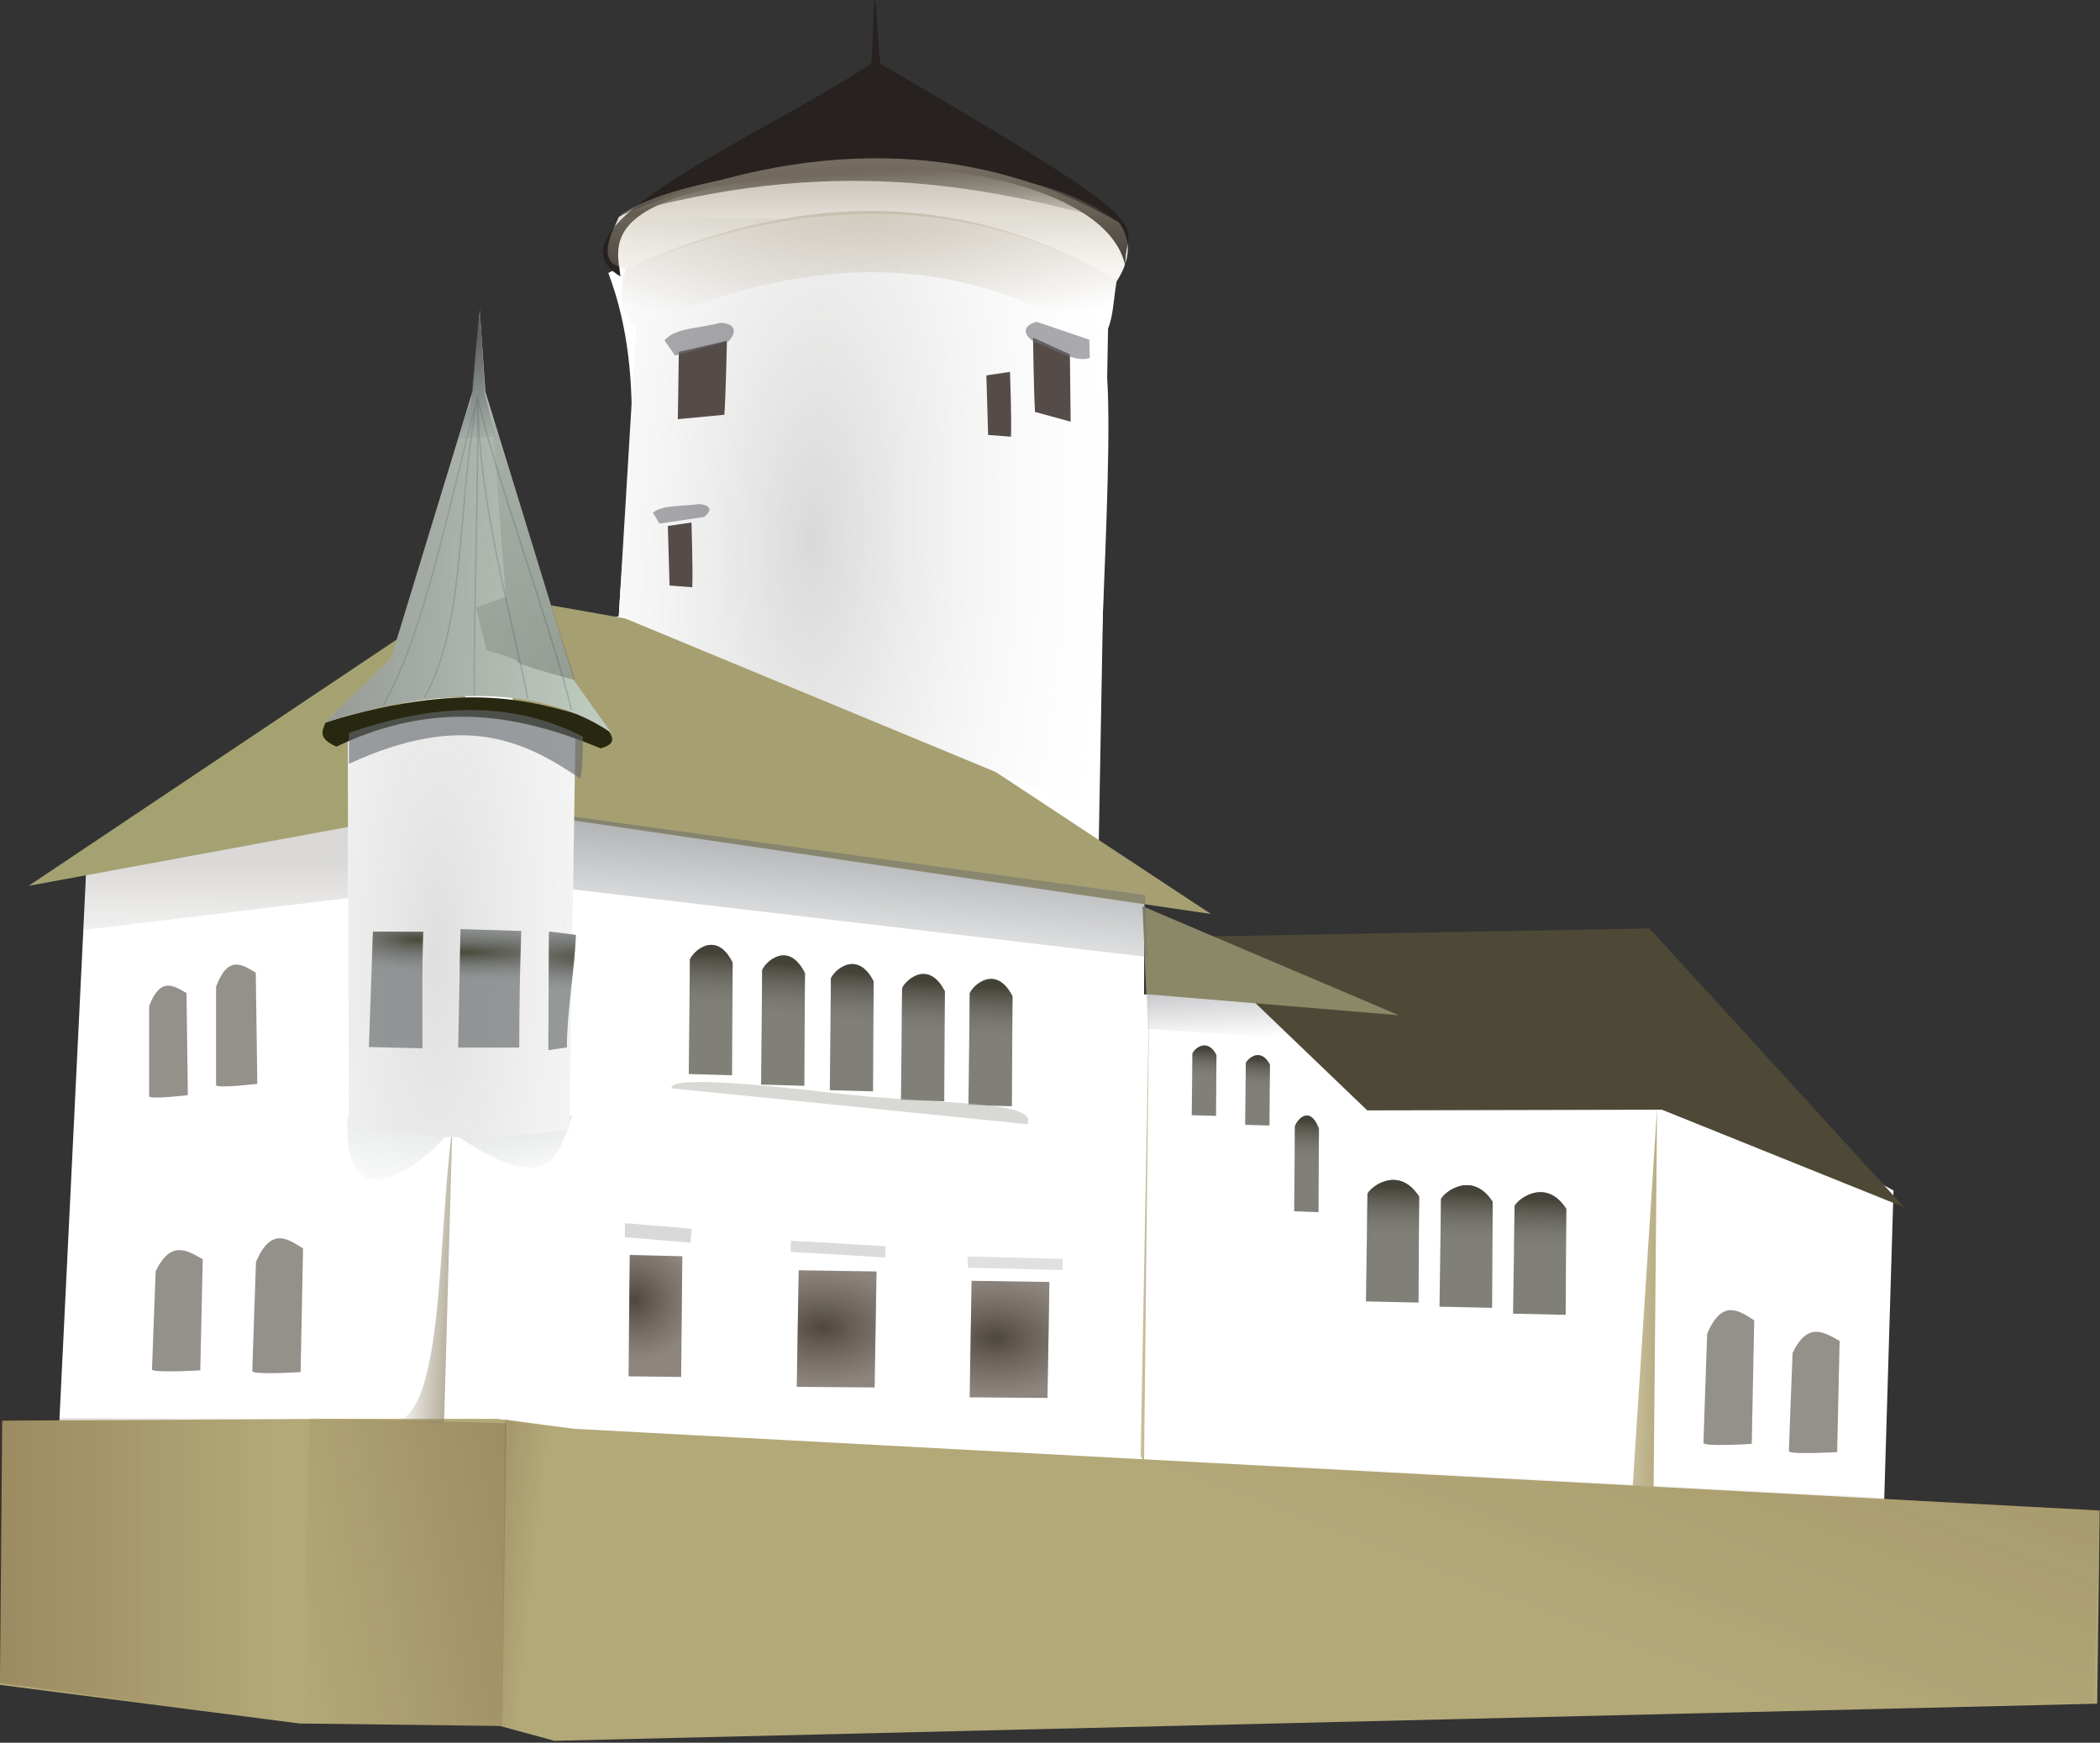 <?xml version="1.0" encoding="UTF-8" standalone="no"?>
<!-- Created with Inkscape (http://www.inkscape.org/) -->

<svg
   xmlns:dc="http://purl.org/dc/elements/1.1/"
   xmlns:cc="http://creativecommons.org/ns#"
   xmlns:rdf="http://www.w3.org/1999/02/22-rdf-syntax-ns#"
   xmlns:svg="http://www.w3.org/2000/svg"
   xmlns="http://www.w3.org/2000/svg"
   xmlns:xlink="http://www.w3.org/1999/xlink"
   xmlns:sodipodi="http://sodipodi.sourceforge.net/DTD/sodipodi-0.dtd"
   xmlns:inkscape="http://www.inkscape.org/namespaces/inkscape"
   width="549.878"
   height="456.324"
   id="svg36629"
   version="1.1"
   inkscape:version="0.47pre4 "
   sodipodi:docname="castle.svg">
  <rect width="100%" height="100%" fill="#333333" stroke="none"/>
  <defs
     id="defs36631">
    <inkscape:perspective
       sodipodi:type="inkscape:persp3d"
       inkscape:vp_x="0 : 526.18109 : 1"
       inkscape:vp_y="0 : 1000 : 0"
       inkscape:vp_z="744.09448 : 526.18109 : 1"
       inkscape:persp3d-origin="372.04724 : 350.78739 : 1"
       id="perspective36637" />
    <inkscape:perspective
       id="perspective36341"
       inkscape:persp3d-origin="0.5 : 0.33333333 : 1"
       inkscape:vp_z="1 : 0.5 : 1"
       inkscape:vp_y="0 : 1000 : 0"
       inkscape:vp_x="0 : 0.5 : 1"
       sodipodi:type="inkscape:persp3d" />
    <linearGradient
       inkscape:collect="always"
       xlink:href="#linearGradient9679"
       id="linearGradient12695"
       gradientUnits="userSpaceOnUse"
       gradientTransform="matrix(3.668,0,0,3.668,53834.536,64.208)"
       x1="-14567.875"
       y1="138.885"
       x2="-14575.25"
       y2="138.737" />
    <linearGradient
       inkscape:collect="always"
       id="linearGradient9679">
      <stop
         style="stop-color:#b2a677;stop-opacity:1;"
         offset="0"
         id="stop9681" />
      <stop
         style="stop-color:#b2a677;stop-opacity:0;"
         offset="1"
         id="stop9683" />
    </linearGradient>
    <linearGradient
       inkscape:collect="always"
       xlink:href="#linearGradient9679"
       id="linearGradient12693"
       gradientUnits="userSpaceOnUse"
       gradientTransform="matrix(3.668,0,0,3.668,53963.376,72.002)"
       x1="-14567.875"
       y1="138.885"
       x2="-14575.25"
       y2="138.737" />
    <linearGradient
       inkscape:collect="always"
       xlink:href="#linearGradient9400"
       id="linearGradient12691"
       gradientUnits="userSpaceOnUse"
       gradientTransform="matrix(4.438,0,0,3.45,66339.92,159.782)"
       x1="-14835.232"
       y1="106.43"
       x2="-14835.432"
       y2="110.482" />
    <linearGradient
       inkscape:collect="always"
       id="linearGradient9400">
      <stop
         style="stop-color:#444138;stop-opacity:1"
         offset="0"
         id="stop9402" />
      <stop
         style="stop-color:#808078;stop-opacity:0;"
         offset="1"
         id="stop9404" />
    </linearGradient>
    <linearGradient
       inkscape:collect="always"
       xlink:href="#linearGradient9400"
       id="linearGradient12689"
       gradientUnits="userSpaceOnUse"
       gradientTransform="matrix(4.438,0,0,3.45,66320.662,157.948)"
       x1="-14835.232"
       y1="106.43"
       x2="-14835.432"
       y2="110.482" />
    <linearGradient
       inkscape:collect="always"
       xlink:href="#linearGradient9565"
       id="linearGradient12687"
       gradientUnits="userSpaceOnUse"
       gradientTransform="matrix(3.668,0,0,3.668,53963.376,72.002)"
       x1="-14670.75"
       y1="99.925"
       x2="-14670.763"
       y2="107.737" />
    <linearGradient
       inkscape:collect="always"
       id="linearGradient9565">
      <stop
         style="stop-color:#94908a;stop-opacity:1;"
         offset="0"
         id="stop9567" />
      <stop
         style="stop-color:#94908a;stop-opacity:0;"
         offset="1"
         id="stop9569" />
    </linearGradient>
    <linearGradient
       inkscape:collect="always"
       xlink:href="#linearGradient9400"
       id="linearGradient12685"
       gradientUnits="userSpaceOnUse"
       gradientTransform="matrix(3.668,0,0,3.581,54770.233,90.133)"
       x1="-14835.232"
       y1="106.43"
       x2="-14835.432"
       y2="110.482" />
    <linearGradient
       inkscape:collect="always"
       xlink:href="#linearGradient9400"
       id="linearGradient12683"
       gradientUnits="userSpaceOnUse"
       gradientTransform="matrix(3.668,0,0,3.581,54752.561,88.836)"
       x1="-14835.232"
       y1="106.43"
       x2="-14835.432"
       y2="110.482" />
    <linearGradient
       inkscape:collect="always"
       xlink:href="#linearGradient9400"
       id="linearGradient12681"
       gradientUnits="userSpaceOnUse"
       gradientTransform="matrix(3.668,0,0,3.581,54733.917,86.242)"
       x1="-14835.232"
       y1="106.43"
       x2="-14835.432"
       y2="110.482" />
    <linearGradient
       inkscape:collect="always"
       xlink:href="#linearGradient9400"
       id="linearGradient12679"
       gradientUnits="userSpaceOnUse"
       gradientTransform="matrix(3.668,0,0,3.668,54715.923,74.758)"
       x1="-14835.232"
       y1="106.43"
       x2="-14835.432"
       y2="110.482" />
    <linearGradient
       inkscape:collect="always"
       xlink:href="#linearGradient9400"
       id="linearGradient12677"
       gradientUnits="userSpaceOnUse"
       gradientTransform="matrix(3.668,0,0,3.668,54696.992,72.002)"
       x1="-14835.232"
       y1="106.43"
       x2="-14835.432"
       y2="110.482" />
    <radialGradient
       inkscape:collect="always"
       xlink:href="#linearGradient9385"
       id="radialGradient12675"
       gradientUnits="userSpaceOnUse"
       gradientTransform="matrix(-47.969,-0.953,0.182,-9.18,-702312.93,-12497.195)"
       cx="-14645.688"
       cy="108.545"
       fx="-14645.688"
       fy="108.545"
       r="0.984" />
    <linearGradient
       inkscape:collect="always"
       id="linearGradient9385">
      <stop
         style="stop-color:#282811;stop-opacity:1"
         offset="0"
         id="stop9387" />
      <stop
         style="stop-color:#6b6f71;stop-opacity:0;"
         offset="1"
         id="stop9389" />
    </linearGradient>
    <radialGradient
       inkscape:collect="always"
       xlink:href="#linearGradient9373"
       id="radialGradient12673"
       gradientUnits="userSpaceOnUse"
       gradientTransform="matrix(-25.26,-0.208,0.027,-3.226,-369866.23,-2237.317)"
       cx="-14650.812"
       cy="107.894"
       fx="-14650.812"
       fy="107.894"
       r="2.25" />
    <linearGradient
       inkscape:collect="always"
       id="linearGradient9373">
      <stop
         style="stop-color:#282811;stop-opacity:1"
         offset="0"
         id="stop9375" />
      <stop
         style="stop-color:#6b6f71;stop-opacity:0;"
         offset="1"
         id="stop9377" />
    </linearGradient>
    <radialGradient
       inkscape:collect="always"
       xlink:href="#linearGradient9358"
       id="radialGradient12671"
       gradientUnits="userSpaceOnUse"
       gradientTransform="matrix(-15.487,-0.322,0.09,-4.322,-226809.29,-3792.739)"
       cx="-14657.5"
       cy="108.263"
       fx="-14657.5"
       fy="108.263"
       r="1.94" />
    <linearGradient
       inkscape:collect="always"
       id="linearGradient9358">
      <stop
         style="stop-color:#282811;stop-opacity:1"
         offset="0"
         id="stop9360" />
      <stop
         style="stop-color:#6b6f71;stop-opacity:0;"
         offset="1"
         id="stop9362" />
    </linearGradient>
    <linearGradient
       inkscape:collect="always"
       xlink:href="#linearGradient9167"
       id="linearGradient12669"
       gradientUnits="userSpaceOnUse"
       gradientTransform="matrix(3.668,0,0,4.155,54623.636,42.114)"
       x1="-14832.013"
       y1="62.28"
       x2="-14832.013"
       y2="69.275" />
    <linearGradient
       inkscape:collect="always"
       id="linearGradient9167">
      <stop
         style="stop-color:#5e6166;stop-opacity:1;"
         offset="0"
         id="stop9169" />
      <stop
         style="stop-color:#5e6166;stop-opacity:0;"
         offset="1"
         id="stop9171" />
    </linearGradient>
    <linearGradient
       inkscape:collect="always"
       xlink:href="#linearGradient9225"
       id="linearGradient12667"
       gradientUnits="userSpaceOnUse"
       gradientTransform="matrix(3.668,0,0,3.668,54623.636,72.002)"
       x1="-14823.126"
       y1="81.612"
       x2="-14837.375"
       y2="76.05" />
    <linearGradient
       inkscape:collect="always"
       id="linearGradient9225">
      <stop
         style="stop-color:#2a2f29;stop-opacity:1;"
         offset="0"
         id="stop9227" />
      <stop
         style="stop-color:#2a2f29;stop-opacity:0;"
         offset="1"
         id="stop9229" />
    </linearGradient>
    <linearGradient
       inkscape:collect="always"
       xlink:href="#linearGradient9216"
       id="linearGradient12665"
       gradientUnits="userSpaceOnUse"
       gradientTransform="matrix(3.668,0,0,3.668,54623.636,72.002)"
       x1="-14844.375"
       y1="77.8"
       x2="-14822.525"
       y2="78.612" />
    <linearGradient
       inkscape:collect="always"
       id="linearGradient9216">
      <stop
         style="stop-color:#808080;stop-opacity:1;"
         offset="0"
         id="stop9219" />
      <stop
         style="stop-color:#808080;stop-opacity:0;"
         offset="1"
         id="stop9221" />
    </linearGradient>
    <radialGradient
       inkscape:collect="always"
       xlink:href="#linearGradient9322"
       id="radialGradient12663"
       gradientUnits="userSpaceOnUse"
       gradientTransform="matrix(0.239,-24.696,7.079,0.068,2963.789,-361431.67)"
       cx="-14653.75"
       cy="105.418"
       fx="-14653.75"
       fy="105.418"
       r="8.132" />
    <linearGradient
       inkscape:collect="always"
       id="linearGradient9322">
      <stop
         style="stop-color:#cccccc;stop-opacity:1"
         offset="0"
         id="stop9324" />
      <stop
         style="stop-color:#efeae6;stop-opacity:0;"
         offset="1"
         id="stop9326" />
    </linearGradient>
    <linearGradient
       inkscape:collect="always"
       xlink:href="#linearGradient9272"
       id="linearGradient12661"
       gradientUnits="userSpaceOnUse"
       gradientTransform="matrix(3.668,0,0,3.668,54550.274,64.666)"
       x1="-14784.438"
       y1="52.675"
       x2="-14784.142"
       y2="57.612" />
    <linearGradient
       inkscape:collect="always"
       id="linearGradient9272">
      <stop
         style="stop-color:#726a5e;stop-opacity:1;"
         offset="0"
         id="stop9275" />
      <stop
         style="stop-color:#726a5e;stop-opacity:0;"
         offset="1"
         id="stop9277" />
    </linearGradient>
    <linearGradient
       inkscape:collect="always"
       xlink:href="#linearGradient9289"
       id="linearGradient12659"
       gradientUnits="userSpaceOnUse"
       gradientTransform="matrix(3.668,0,0,3.668,54550.274,64.666)"
       x1="-14784.224"
       y1="46.414"
       x2="-14784.224"
       y2="62.413" />
    <linearGradient
       inkscape:collect="always"
       id="linearGradient9289">
      <stop
         style="stop-color:#7b7265;stop-opacity:1"
         offset="0"
         id="stop9291" />
      <stop
         style="stop-color:#e0d6bd;stop-opacity:0;"
         offset="1"
         id="stop9293" />
    </linearGradient>
    <radialGradient
       inkscape:collect="always"
       xlink:href="#linearGradient9281"
       id="radialGradient12657"
       gradientUnits="userSpaceOnUse"
       gradientTransform="matrix(-8.9308035e-7,1.552,-6.951,8.6239073e-5,712.119,23225.774)"
       cx="-14791.265"
       cy="56.297"
       fx="-14791.265"
       fy="56.297"
       r="17.689" />
    <linearGradient
       inkscape:collect="always"
       id="linearGradient9281">
      <stop
         style="stop-color:#d1cbbf;stop-opacity:1;"
         offset="0"
         id="stop9283" />
      <stop
         style="stop-color:#d1cbbf;stop-opacity:0;"
         offset="1"
         id="stop9285" />
    </linearGradient>
    <radialGradient
       inkscape:collect="always"
       xlink:href="#linearGradient9310"
       id="radialGradient12655"
       gradientUnits="userSpaceOnUse"
       gradientTransform="matrix(0.384,-11.257,4.21,0.143,5591.1,-164305.13)"
       cx="-14626.15"
       cy="78.79"
       fx="-14626.15"
       fy="78.79"
       r="18.548" />
    <linearGradient
       inkscape:collect="always"
       id="linearGradient9310">
      <stop
         style="stop-color:#808080;stop-opacity:1"
         offset="0"
         id="stop9312" />
      <stop
         style="stop-color:#ece3de;stop-opacity:0;"
         offset="1"
         id="stop9314" />
    </linearGradient>
    <linearGradient
       inkscape:collect="always"
       xlink:href="#linearGradient9123"
       id="linearGradient12653"
       gradientUnits="userSpaceOnUse"
       gradientTransform="matrix(3.668,0,0,3.083,53968.422,140.649)"
       x1="-14658.624"
       y1="116.862"
       x2="-14660.688"
       y2="125.862" />
    <linearGradient
       inkscape:collect="always"
       id="linearGradient9123">
      <stop
         style="stop-color:#748182;stop-opacity:1;"
         offset="0"
         id="stop9126" />
      <stop
         style="stop-color:#748182;stop-opacity:0;"
         offset="1"
         id="stop9128" />
    </linearGradient>
    <linearGradient
       inkscape:collect="always"
       xlink:href="#linearGradient9132"
       id="linearGradient12651"
       gradientUnits="userSpaceOnUse"
       gradientTransform="matrix(3.668,0,0,3.083,53961.084,140.264)"
       x1="-14650.015"
       y1="117.876"
       x2="-14648.5"
       y2="124.862" />
    <linearGradient
       inkscape:collect="always"
       id="linearGradient9132">
      <stop
         style="stop-color:#748182;stop-opacity:1;"
         offset="0"
         id="stop9134" />
      <stop
         style="stop-color:#748182;stop-opacity:0;"
         offset="1"
         id="stop9136" />
    </linearGradient>
    <linearGradient
       inkscape:collect="always"
       xlink:href="#linearGradient9674"
       id="linearGradient12649"
       gradientUnits="userSpaceOnUse"
       gradientTransform="matrix(3.668,0,0,3.668,53963.376,72.002)"
       x1="-14619.344"
       y1="95.205"
       x2="-14620.67"
       y2="109.524" />
    <linearGradient
       inkscape:collect="always"
       id="linearGradient9674">
      <stop
         style="stop-color:#63676b;stop-opacity:1;"
         offset="0"
         id="stop9676" />
      <stop
         style="stop-color:#63676b;stop-opacity:0;"
         offset="1"
         id="stop9678" />
    </linearGradient>
    <linearGradient
       inkscape:collect="always"
       xlink:href="#linearGradient9655"
       id="linearGradient12647"
       gradientUnits="userSpaceOnUse"
       gradientTransform="matrix(3.668,0.061,-0.052,3.17,53962.056,1011.534)"
       x1="-14597.026"
       y1="110.452"
       x2="-14596.693"
       y2="114.871" />
    <linearGradient
       inkscape:collect="always"
       id="linearGradient9655">
      <stop
         style="stop-color:#c5c6c8;stop-opacity:1;"
         offset="0"
         id="stop9657" />
      <stop
         style="stop-color:#c5c6c8;stop-opacity:0;"
         offset="1"
         id="stop9659" />
    </linearGradient>
    <linearGradient
       inkscape:collect="always"
       xlink:href="#linearGradient9400"
       id="linearGradient12645"
       gradientUnits="userSpaceOnUse"
       gradientTransform="matrix(4.438,0,0,3.45,66301.404,156.572)"
       x1="-14835.232"
       y1="106.43"
       x2="-14835.432"
       y2="110.482" />
    <linearGradient
       inkscape:collect="always"
       xlink:href="#linearGradient9400"
       id="linearGradient12643"
       gradientUnits="userSpaceOnUse"
       gradientTransform="matrix(2.061,0,0,2.719,31016.037,217.115)"
       x1="-14835.232"
       y1="106.43"
       x2="-14835.432"
       y2="110.482" />
    <linearGradient
       inkscape:collect="always"
       xlink:href="#linearGradient9400"
       id="linearGradient12641"
       gradientUnits="userSpaceOnUse"
       gradientTransform="matrix(2.061,0,0,1.98,31003.2,279.484)"
       x1="-14835.232"
       y1="106.43"
       x2="-14835.432"
       y2="110.482" />
    <linearGradient
       inkscape:collect="always"
       xlink:href="#linearGradient9400"
       id="linearGradient12639"
       gradientUnits="userSpaceOnUse"
       gradientTransform="matrix(2.061,0,0,1.98,30989.214,276.961)"
       x1="-14835.232"
       y1="106.43"
       x2="-14835.432"
       y2="110.482" />
    <radialGradient
       inkscape:collect="always"
       xlink:href="#linearGradient9583"
       id="radialGradient12637"
       gradientUnits="userSpaceOnUse"
       gradientTransform="matrix(-12.596,-1.053,1.568,-7.91,-186839.42,-14044.029)"
       cx="-14845.265"
       cy="129.604"
       fx="-14845.265"
       fy="129.604"
       r="1.923" />
    <linearGradient
       inkscape:collect="always"
       id="linearGradient9583">
      <stop
         style="stop-color:#272016;stop-opacity:1"
         offset="0"
         id="stop9585" />
      <stop
         style="stop-color:#463a2e;stop-opacity:0;"
         offset="1"
         id="stop9587" />
    </linearGradient>
    <radialGradient
       inkscape:collect="always"
       xlink:href="#linearGradient9583"
       id="radialGradient12635"
       gradientUnits="userSpaceOnUse"
       gradientTransform="matrix(-12.596,-1.053,1.568,-7.91,-186884.69,-14046.779)"
       cx="-14845.265"
       cy="129.604"
       fx="-14845.265"
       fy="129.604"
       r="1.923" />
    <radialGradient
       inkscape:collect="always"
       xlink:href="#linearGradient9583"
       id="radialGradient12633"
       gradientUnits="userSpaceOnUse"
       gradientTransform="matrix(-8.514,-1.096,1.06,-8.236,-126271.36,-14650.612)"
       cx="-14845.265"
       cy="129.604"
       fx="-14845.265"
       fy="129.604"
       r="1.923" />
    <linearGradient
       inkscape:collect="always"
       xlink:href="#linearGradient9487"
       id="linearGradient12631"
       gradientUnits="userSpaceOnUse"
       gradientTransform="matrix(3.668,0,0,3.668,54701.58,74.753)"
       x1="-14854.117"
       y1="136.375"
       x2="-14859.469"
       y2="136.041" />
    <linearGradient
       inkscape:collect="always"
       id="linearGradient9487">
      <stop
         style="stop-color:#92866c;stop-opacity:1;"
         offset="0"
         id="stop9489" />
      <stop
         style="stop-color:#92866c;stop-opacity:0;"
         offset="1"
         id="stop9491" />
    </linearGradient>
    <linearGradient
       inkscape:collect="always"
       xlink:href="#linearGradient9650"
       id="linearGradient12629"
       gradientUnits="userSpaceOnUse"
       gradientTransform="matrix(-87.43,0,0,3.668,-1297720.1,72.002)"
       x1="-14862.374"
       y1="145.8"
       x2="-14847.979"
       y2="147.382" />
    <linearGradient
       inkscape:collect="always"
       id="linearGradient9650">
      <stop
         style="stop-color:#502d16;stop-opacity:1;"
         offset="0"
         id="stop9652" />
      <stop
         style="stop-color:#502d16;stop-opacity:0;"
         offset="1"
         id="stop9654" />
    </linearGradient>
    <linearGradient
       inkscape:collect="always"
       xlink:href="#linearGradient9650"
       id="linearGradient12627"
       gradientUnits="userSpaceOnUse"
       gradientTransform="matrix(16.386,0,0,3.668,243435.84,72.002)"
       x1="-14858.093"
       y1="150.015"
       x2="-14846.304"
       y2="150.015" />
    <linearGradient
       inkscape:collect="always"
       xlink:href="#linearGradient9650"
       id="linearGradient12625"
       gradientUnits="userSpaceOnUse"
       gradientTransform="matrix(-11.129,0,0,3.668,-165043.3,72.002)"
       x1="-14862.374"
       y1="145.8"
       x2="-14844.597"
       y2="146.925" />
    <linearGradient
       inkscape:collect="always"
       xlink:href="#linearGradient9650"
       id="linearGradient12623"
       gradientUnits="userSpaceOnUse"
       gradientTransform="matrix(3.668,0,0,3.668,54696.992,72.002)"
       x1="-14862.374"
       y1="145.8"
       x2="-14847.979"
       y2="147.382" />
  </defs>
  <sodipodi:namedview
     id="base"
     pagecolor="#ffffff"
     bordercolor="#666666"
     borderopacity="1.0"
     inkscape:pageopacity="0.0"
     inkscape:pageshadow="2"
     inkscape:zoom="0.35"
     inkscape:cx="281.71306"
     inkscape:cy="479.59051"
     inkscape:document-units="px"
     inkscape:current-layer="layer1"
     showgrid="false"
     inkscape:window-width="1400"
     inkscape:window-height="978"
     inkscape:window-x="-4"
     inkscape:window-y="-4"
     inkscape:window-maximized="1" />
  <g
     inkscape:label="Layer 1"
     inkscape:groupmode="layer"
     id="layer1"
     transform="translate(-93.287,-212.772)">
    <path
       style="fill:#ffffff;fill-opacity:1;stroke:none"
       d="m 108.572,589.613 95.375,10.087 190.744,4.585 55.937,0 88.032,14.672 47.682,-2.751 2.75,-91.702 -65.107,-35.764 -71.528,6.419 -5.499,-21.091 -54.103,-0.917 0.101,-28.743 -12.001,-8.901 2.75,-152.179 c -28.902,-20.336 -62.448,-34.201 -131.131,0.917 10.959,29.043 4.22,59.695 2.75,89.869 l -69.695,15.589 -69.69,49.519 -7.338,150.392 z"
       id="path12269"
       sodipodi:nodetypes="ccccccccccccccccccc"
       inkscape:export-filename="E:\PEKNA_STRANKA\PROJEKTY\Svadobne_salony\Sablona\vzhlad-katalogu\ikony\historicke-miesta.big.png"
       inkscape:export-xdpi="90"
       inkscape:export-ydpi="90" />
    <path
       style="fill:#b3a878;fill-opacity:1;stroke:none"
       d="m 643.084,608.294 -0.655,50.578 -403.97,9.726 -14.267,-3.89 -52.517,-0.649 -78.388,-10.113 0.574,-69.179 83.645,-0.463 46.035,0 20.109,2.594 399.432,21.398 z"
       id="path12271"
       sodipodi:nodetypes="ccccccccccc"
       inkscape:export-filename="E:\PEKNA_STRANKA\PROJEKTY\Svadobne_salony\Sablona\vzhlad-katalogu\ikony\historicke-miesta.big.png"
       inkscape:export-xdpi="90"
       inkscape:export-ydpi="90" />
    <path
       style="opacity:0.617;fill:url(#linearGradient12623);fill-opacity:1;stroke:none"
       d="m 240.866,669.096 c 0.302,-19.073 1.022,-82.508 1.022,-82.508 l -16.398,-2.286 -0.645,80.406 16.02,4.388 z"
       id="path12273"
       sodipodi:nodetypes="ccccc"
       inkscape:export-filename="E:\PEKNA_STRANKA\PROJEKTY\Svadobne_salony\Sablona\vzhlad-katalogu\ikony\historicke-miesta.big.png"
       inkscape:export-xdpi="90"
       inkscape:export-ydpi="90" />
    <path
       sodipodi:nodetypes="ccccc"
       id="path12275"
       d="m 173.704,664.281 c -0.997,-19.073 0.559,-80.215 0.559,-80.215 l 51.59,1.382 -1.007,79.259 -51.142,-0.423 z"
       style="opacity:0.623;fill:url(#linearGradient12625);fill-opacity:1;stroke:none"
       inkscape:export-filename="E:\PEKNA_STRANKA\PROJEKTY\Svadobne_salony\Sablona\vzhlad-katalogu\ikony\historicke-miesta.big.png"
       inkscape:export-xdpi="90"
       inkscape:export-ydpi="90" />
    <path
       style="opacity:0.623;fill:url(#linearGradient12627);fill-opacity:1;stroke:none"
       d="m 172.878,664.281 c 1.481,-19.073 -0.821,-80.215 -0.821,-80.215 l -78.77,0.091 0.101,69.329 79.511,10.794 z"
       id="path12277"
       sodipodi:nodetypes="ccccc"
       inkscape:export-filename="E:\PEKNA_STRANKA\PROJEKTY\Svadobne_salony\Sablona\vzhlad-katalogu\ikony\historicke-miesta.big.png"
       inkscape:export-xdpi="90"
       inkscape:export-ydpi="90" />
    <path
       sodipodi:nodetypes="ccccc"
       id="path12279"
       d="M 266.375,669.096 C 258.503,650.023 241.889,586.588 241.889,586.588 l 401.276,21.381 -1.702,50.578 -375.088,10.548 z"
       style="opacity:0.623;fill:url(#linearGradient12629);fill-opacity:1;stroke:none"
       inkscape:export-filename="E:\PEKNA_STRANKA\PROJEKTY\Svadobne_salony\Sablona\vzhlad-katalogu\ikony\historicke-miesta.big.png"
       inkscape:export-xdpi="90"
       inkscape:export-ydpi="90" />
    <path
       style="fill:#a69f71;fill-opacity:1;stroke:none"
       d="M 410.368,452.093 242.921,427.523 c 0,0 -29.804,-58.689 -25.221,-59.148 4.583,-0.458 89.412,15.589 89.412,15.589 l 103.256,68.129 z"
       id="path12281"
       sodipodi:nodetypes="ccscc"
       inkscape:export-filename="E:\PEKNA_STRANKA\PROJEKTY\Svadobne_salony\Sablona\vzhlad-katalogu\ikony\historicke-miesta.big.png"
       inkscape:export-xdpi="90"
       inkscape:export-ydpi="90" />
    <path
       style="fill:#ffffff;fill-opacity:1;stroke:none"
       d="m 380.464,425.881 -125.148,-51.874 4.548,-75.218 c -5.696,-5.791 -3.515,-10.598 -2.599,-15.563 -7.645,-1.625 -4.326,-7.814 -1.949,-13.617 l 66.789,-40.203 64.196,41.499 c 3.263,4.752 3.007,9.945 -0.645,15.562 -1.078,6.111 -0.901,14.424 -5.192,14.914 6.874,0.257 0,82.999 0,124.499 z"
       id="path12283"
       sodipodi:nodetypes="cccccccccc"
       inkscape:export-filename="E:\PEKNA_STRANKA\PROJEKTY\Svadobne_salony\Sablona\vzhlad-katalogu\ikony\historicke-miesta.big.png"
       inkscape:export-xdpi="90"
       inkscape:export-ydpi="90" />
    <path
       style="fill:#27221f;fill-opacity:1;stroke:none"
       d="m 388.189,283.993 c -2.246,-20.88 -44.071,-28.802 -68.749,-27.144 -71.206,4.785 -64.735,19.351 -63.682,28.313 -21.293,-12.526 36.119,-36.216 65.556,-55.669 0.453,-0.312 0.569,-16.404 1.027,-16.722 0.514,0.302 1.068,16.447 1.581,16.745 81.757,47.66 61.975,39.637 64.266,54.476 z"
       id="path12285"
       sodipodi:nodetypes="cscscsc"
       inkscape:export-filename="E:\PEKNA_STRANKA\PROJEKTY\Svadobne_salony\Sablona\vzhlad-katalogu\ikony\historicke-miesta.big.png"
       inkscape:export-xdpi="90"
       inkscape:export-ydpi="90" />
    <path
       style="fill:url(#linearGradient12631);fill-opacity:1;stroke:none"
       d="m 209.557,585.487 2.186,-77.488 c -4.044,30.059 -2.03,76.733 -15.934,77.202 l 13.749,0.287 z"
       id="path12287"
       sodipodi:nodetypes="cccc"
       inkscape:export-filename="E:\PEKNA_STRANKA\PROJEKTY\Svadobne_salony\Sablona\vzhlad-katalogu\ikony\historicke-miesta.big.png"
       inkscape:export-xdpi="90"
       inkscape:export-ydpi="90" />
    <path
       style="opacity:0.526;fill:#342c21;fill-opacity:1;stroke:none"
       d="m 172.002,572.04 c 0,0 -12.651,0.809 -12.651,-0.267 0,-1.079 0.972,-28.592 0.972,-28.592 3.999,-9.276 8.32,-5.988 12.318,-3.507 l -0.64,32.369 0,0 z"
       id="path12289"
       sodipodi:nodetypes="cscccc"
       inkscape:export-filename="E:\PEKNA_STRANKA\PROJEKTY\Svadobne_salony\Sablona\vzhlad-katalogu\ikony\historicke-miesta.big.png"
       inkscape:export-xdpi="90"
       inkscape:export-ydpi="90" />
    <path
       sodipodi:nodetypes="cscccc"
       id="path12291"
       d="m 145.728,571.595 c 0,0 -12.641,0.727 -12.641,-0.242 0,-0.97 0.972,-25.705 0.972,-25.705 3.999,-8.339 8.32,-5.383 12.318,-3.153 l -0.65,29.099 0,0 z"
       style="opacity:0.526;fill:#342c21;fill-opacity:1;stroke:none"
       inkscape:export-filename="E:\PEKNA_STRANKA\PROJEKTY\Svadobne_salony\Sablona\vzhlad-katalogu\ikony\historicke-miesta.big.png"
       inkscape:export-xdpi="90"
       inkscape:export-ydpi="90" />
    <path
       style="opacity:0.617;fill:#463a2e;fill-opacity:1;stroke:none"
       d="m 271.652,573.319 -13.774,-0.161 0.302,-31.773 13.769,0.327 -0.302,31.611 0,0 z"
       id="path12293"
       sodipodi:nodetypes="cccccc"
       inkscape:export-filename="E:\PEKNA_STRANKA\PROJEKTY\Svadobne_salony\Sablona\vzhlad-katalogu\ikony\historicke-miesta.big.png"
       inkscape:export-xdpi="90"
       inkscape:export-ydpi="90" />
    <path
       sodipodi:nodetypes="cc"
       style="opacity:0.617;fill:none;stroke:#cccccc;stroke-width:2.934;stroke-linecap:butt;stroke-linejoin:miter;stroke-miterlimit:4;stroke-opacity:1;stroke-dasharray:none"
       d="m 346.691,543.265 c 0.811,-0.05 24.843,0.615 24.843,0.615"
       id="path12295"
       inkscape:export-filename="E:\PEKNA_STRANKA\PROJEKTY\Svadobne_salony\Sablona\vzhlad-katalogu\ikony\historicke-miesta.big.png"
       inkscape:export-xdpi="90"
       inkscape:export-ydpi="90" />
    <path
       sodipodi:nodetypes="cccccc"
       id="path12297"
       d="m 271.652,573.319 -13.774,-0.161 0.302,-31.773 13.769,0.327 -0.302,31.611 0,0 z"
       style="opacity:0.617;fill:url(#radialGradient12633);fill-opacity:1;stroke:none"
       inkscape:export-filename="E:\PEKNA_STRANKA\PROJEKTY\Svadobne_salony\Sablona\vzhlad-katalogu\ikony\historicke-miesta.big.png"
       inkscape:export-xdpi="90"
       inkscape:export-ydpi="90" />
    <path
       sodipodi:nodetypes="cccccc"
       id="path12299"
       d="m 322.296,576.064 -20.381,-0.156 0.504,-30.519 20.386,0.312 -0.504,30.362 0,0 z"
       style="opacity:0.617;fill:#463a2e;fill-opacity:1;stroke:none"
       inkscape:export-filename="E:\PEKNA_STRANKA\PROJEKTY\Svadobne_salony\Sablona\vzhlad-katalogu\ikony\historicke-miesta.big.png"
       inkscape:export-xdpi="90"
       inkscape:export-ydpi="90" />
    <path
       style="opacity:0.617;fill:url(#radialGradient12635);fill-opacity:1;stroke:none"
       d="m 322.296,576.064 -20.381,-0.156 0.504,-30.519 20.386,0.312 -0.504,30.362 0,0 z"
       id="path12301"
       sodipodi:nodetypes="cccccc"
       inkscape:export-filename="E:\PEKNA_STRANKA\PROJEKTY\Svadobne_salony\Sablona\vzhlad-katalogu\ikony\historicke-miesta.big.png"
       inkscape:export-xdpi="90"
       inkscape:export-ydpi="90" />
    <path
       style="opacity:0.617;fill:#463a2e;fill-opacity:1;stroke:none"
       d="m 367.581,578.815 -20.391,-0.156 0.504,-30.519 20.376,0.312 -0.504,30.363 0,0 z"
       id="path12303"
       sodipodi:nodetypes="cccccc"
       inkscape:export-filename="E:\PEKNA_STRANKA\PROJEKTY\Svadobne_salony\Sablona\vzhlad-katalogu\ikony\historicke-miesta.big.png"
       inkscape:export-xdpi="90"
       inkscape:export-ydpi="90" />
    <path
       sodipodi:nodetypes="cccccc"
       id="path12305"
       d="m 367.581,578.815 -20.391,-0.156 0.504,-30.519 20.376,0.312 -0.504,30.363 0,0 z"
       style="opacity:0.617;fill:url(#radialGradient12637);fill-opacity:1;stroke:none"
       inkscape:export-filename="E:\PEKNA_STRANKA\PROJEKTY\Svadobne_salony\Sablona\vzhlad-katalogu\ikony\historicke-miesta.big.png"
       inkscape:export-xdpi="90"
       inkscape:export-ydpi="90" />
    <path
       sodipodi:nodetypes="ccccccc"
       id="path12307"
       d="m 411.708,504.959 -6.376,-0.171 0.201,-16.19 c 0.453,-1.131 3.817,-4.254 6.275,0.438 l -0.101,15.928 0,0 0,0 z"
       style="fill:#808078;fill-opacity:1;stroke:none"
       inkscape:export-filename="E:\PEKNA_STRANKA\PROJEKTY\Svadobne_salony\Sablona\vzhlad-katalogu\ikony\historicke-miesta.big.png"
       inkscape:export-xdpi="90"
       inkscape:export-ydpi="90" />
    <path
       style="fill:url(#linearGradient12639);fill-opacity:1;stroke:none"
       d="m 411.708,504.959 -6.376,-0.171 0.201,-16.19 c 0.453,-1.131 3.817,-4.254 6.275,0.438 l -0.101,15.928 0,0 0,0 z"
       id="path12309"
       sodipodi:nodetypes="ccccccc"
       inkscape:export-filename="E:\PEKNA_STRANKA\PROJEKTY\Svadobne_salony\Sablona\vzhlad-katalogu\ikony\historicke-miesta.big.png"
       inkscape:export-xdpi="90"
       inkscape:export-ydpi="90" />
    <path
       style="fill:#808078;fill-opacity:1;stroke:none"
       d="m 425.693,507.481 -6.381,-0.171 0.201,-16.19 c 0.504,-1.131 3.833,-4.253 6.29,0.438 l -0.101,15.927 0,0 0,0 z"
       id="path12311"
       sodipodi:nodetypes="ccccccc"
       inkscape:export-filename="E:\PEKNA_STRANKA\PROJEKTY\Svadobne_salony\Sablona\vzhlad-katalogu\ikony\historicke-miesta.big.png"
       inkscape:export-xdpi="90"
       inkscape:export-ydpi="90" />
    <path
       sodipodi:nodetypes="ccccccc"
       id="path12313"
       d="m 425.693,507.481 -6.381,-0.171 0.201,-16.19 c 0.504,-1.131 3.833,-4.253 6.29,0.438 l -0.101,15.927 0,0 0,0 z"
       style="fill:url(#linearGradient12641);fill-opacity:1;stroke:none"
       inkscape:export-filename="E:\PEKNA_STRANKA\PROJEKTY\Svadobne_salony\Sablona\vzhlad-katalogu\ikony\historicke-miesta.big.png"
       inkscape:export-xdpi="90"
       inkscape:export-ydpi="90" />
    <path
       sodipodi:nodetypes="ccccccc"
       id="path12315"
       d="m 438.53,530.177 -6.376,-0.237 0.201,-22.231 c 0.453,-1.553 3.822,-5.84 6.285,0.601 l -0.101,21.87 0,0 0,0 z"
       style="fill:#808078;fill-opacity:1;stroke:none"
       inkscape:export-filename="E:\PEKNA_STRANKA\PROJEKTY\Svadobne_salony\Sablona\vzhlad-katalogu\ikony\historicke-miesta.big.png"
       inkscape:export-xdpi="90"
       inkscape:export-ydpi="90" />
    <path
       style="fill:url(#linearGradient12643);fill-opacity:1;stroke:none"
       d="m 438.53,530.177 -6.376,-0.237 0.201,-22.231 c 0.453,-1.553 3.822,-5.84 6.285,0.601 l -0.101,21.87 0,0 0,0 z"
       id="path12317"
       sodipodi:nodetypes="ccccccc"
       inkscape:export-filename="E:\PEKNA_STRANKA\PROJEKTY\Svadobne_salony\Sablona\vzhlad-katalogu\ikony\historicke-miesta.big.png"
       inkscape:export-xdpi="90"
       inkscape:export-ydpi="90" />
    <path
       style="fill:#808078;fill-opacity:1;stroke:none"
       d="m 464.693,553.845 -13.739,-0.302 0.403,-28.211 c 1.017,-1.971 8.229,-7.411 13.522,0.762 l -0.151,27.753 0,0 0,0 z"
       id="path12319"
       sodipodi:nodetypes="ccccccc"
       inkscape:export-filename="E:\PEKNA_STRANKA\PROJEKTY\Svadobne_salony\Sablona\vzhlad-katalogu\ikony\historicke-miesta.big.png"
       inkscape:export-xdpi="90"
       inkscape:export-ydpi="90" />
    <path
       sodipodi:nodetypes="ccccccc"
       id="path12321"
       d="m 464.693,553.845 -13.739,-0.302 0.403,-28.211 c 1.017,-1.971 8.229,-7.411 13.522,0.762 l -0.151,27.753 0,0 0,0 z"
       style="fill:url(#linearGradient12645);fill-opacity:1;stroke:none"
       inkscape:export-filename="E:\PEKNA_STRANKA\PROJEKTY\Svadobne_salony\Sablona\vzhlad-katalogu\ikony\historicke-miesta.big.png"
       inkscape:export-xdpi="90"
       inkscape:export-ydpi="90" />
    <path
       style="fill:url(#linearGradient12647);fill-opacity:1;stroke:none"
       d="m 393.537,472.566 0.302,9.622 55.881,3.699 -1.697,-8.549 -54.526,-4.771 z"
       id="path12323"
       sodipodi:nodetypes="ccccc"
       inkscape:export-filename="E:\PEKNA_STRANKA\PROJEKTY\Svadobne_salony\Sablona\vzhlad-katalogu\ikony\historicke-miesta.big.png"
       inkscape:export-xdpi="90"
       inkscape:export-ydpi="90" />
    <path
       style="fill:#4e4936;fill-opacity:1;stroke:none"
       d="m 591.896,528.892 -63.461,-25.554 -77.139,0.186 -47.36,-45.447 121.261,-2.192 66.699,73.006 0,0 z"
       id="path12325"
       sodipodi:nodetypes="ccccccc"
       inkscape:export-filename="E:\PEKNA_STRANKA\PROJEKTY\Svadobne_salony\Sablona\vzhlad-katalogu\ikony\historicke-miesta.big.png"
       inkscape:export-xdpi="90"
       inkscape:export-ydpi="90" />
    <path
       style="fill:#8b8868;fill-opacity:1;stroke:none"
       d="m 393.437,473.096 66.135,5.512 -67.112,-28.531 0.977,23.02 z"
       id="path12327"
       sodipodi:nodetypes="cccc"
       inkscape:export-filename="E:\PEKNA_STRANKA\PROJEKTY\Svadobne_salony\Sablona\vzhlad-katalogu\ikony\historicke-miesta.big.png"
       inkscape:export-xdpi="90"
       inkscape:export-ydpi="90" />
    <path
       style="opacity:0.691;fill:url(#linearGradient12649);fill-opacity:1;stroke:none"
       d="m 393.759,463.369 -0.65,-16.211 -189.017,-25.937 -0.302,19.777 189.989,22.371 z"
       id="path12329"
       sodipodi:nodetypes="ccccc"
       inkscape:export-filename="E:\PEKNA_STRANKA\PROJEKTY\Svadobne_salony\Sablona\vzhlad-katalogu\ikony\historicke-miesta.big.png"
       inkscape:export-xdpi="90"
       inkscape:export-ydpi="90" />
    <path
       style="fill:#a4a271;fill-opacity:1;stroke:none"
       d="m 100.781,444.724 109.587,-20.174 9.629,-59.606 -119.216,79.78 z"
       id="path12331"
       sodipodi:nodetypes="cccc"
       inkscape:export-filename="E:\PEKNA_STRANKA\PROJEKTY\Svadobne_salony\Sablona\vzhlad-katalogu\ikony\historicke-miesta.big.png"
       inkscape:export-xdpi="90"
       inkscape:export-ydpi="90" />
    <path
       style="opacity:0.222;fill:url(#linearGradient12651);fill-opacity:1;stroke:none"
       d="m 243.143,504.86 c -3.948,11.039 -5.832,24.677 -39.07,-1.165 l 39.07,1.165 z"
       id="path12333"
       sodipodi:nodetypes="ccc"
       inkscape:export-filename="E:\PEKNA_STRANKA\PROJEKTY\Svadobne_salony\Sablona\vzhlad-katalogu\ikony\historicke-miesta.big.png"
       inkscape:export-xdpi="90"
       inkscape:export-ydpi="90" />
    <path
       sodipodi:nodetypes="ccc"
       id="path12335"
       d="m 214.487,504.837 c -8.667,12.536 -31.98,30.365 -30.146,0.332 l 30.146,-0.332 z"
       style="opacity:0.2;fill:url(#linearGradient12653);fill-opacity:1;stroke:none"
       inkscape:export-filename="E:\PEKNA_STRANKA\PROJEKTY\Svadobne_salony\Sablona\vzhlad-katalogu\ikony\historicke-miesta.big.png"
       inkscape:export-xdpi="90"
       inkscape:export-ydpi="90" />
    <path
       style="fill:#f9f9f9;fill-opacity:1;stroke:none"
       d="m 242.352,508.436 c -18.825,2.997 -38.023,2.944 -57.709,-0.973 L 184.341,401.768 c 21.273,-9.399 40.964,-7.765 59.658,0.972 l -1.632,105.695 0,0 0,0 z"
       id="path12337"
       sodipodi:nodetypes="ccccccc"
       inkscape:export-filename="E:\PEKNA_STRANKA\PROJEKTY\Svadobne_salony\Sablona\vzhlad-katalogu\ikony\historicke-miesta.big.png"
       inkscape:export-xdpi="90"
       inkscape:export-ydpi="90" />
    <path
       sodipodi:nodetypes="ccccccccc"
       id="path12339"
       d="m 380.464,425.881 -125.148,-51.874 4.548,-75.218 c -5.696,-5.791 -3.515,-10.598 -2.599,-15.563 -7.645,-1.625 -4.326,-7.814 -1.949,-13.617 l 130.985,1.297 c 3.263,4.752 3.007,9.945 -0.645,15.562 -1.078,6.111 -0.901,14.424 -5.192,14.914 6.874,0.257 0,82.999 0,124.499 z"
       style="opacity:0.3;fill:url(#radialGradient12655);fill-opacity:1;stroke:none"
       inkscape:export-filename="E:\PEKNA_STRANKA\PROJEKTY\Svadobne_salony\Sablona\vzhlad-katalogu\ikony\historicke-miesta.big.png"
       inkscape:export-xdpi="90"
       inkscape:export-ydpi="90" />
    <path
       sodipodi:nodetypes="cccccc"
       id="path12341"
       d="m 358.007,327.116 c 0.201,-4.355 -0.252,-16.965 -0.252,-16.965 l -6.189,0.917 0.453,15.589 5.963,0.458 0,0 z"
       style="fill:#554b49;fill-opacity:1;stroke:none"
       inkscape:export-filename="E:\PEKNA_STRANKA\PROJEKTY\Svadobne_salony\Sablona\vzhlad-katalogu\ikony\historicke-miesta.big.png"
       inkscape:export-xdpi="90"
       inkscape:export-ydpi="90" />
    <path
       sodipodi:nodetypes="ccccc"
       style="fill:#554b49;fill-opacity:1;stroke:none"
       d="m 364.303,320.637 c -0.302,-4.441 -0.519,-19.473 -0.519,-19.473 l 9.649,4.375 0.201,17.643 -9.342,-2.55 z"
       id="path12343"
       inkscape:export-filename="E:\PEKNA_STRANKA\PROJEKTY\Svadobne_salony\Sablona\vzhlad-katalogu\ikony\historicke-miesta.big.png"
       inkscape:export-xdpi="90"
       inkscape:export-ydpi="90" />
    <path
       id="path12345"
       d="m 364.721,297.032 13.804,4.689 0.101,4.823 c -4.19,1.265 -9.669,-2.699 -14.549,-4.211 -2.956,-1.992 -3.107,-4.306 0.675,-5.302 z"
       style="opacity:0.591;fill:#706f75;fill-opacity:1;stroke:none"
       sodipodi:nodetypes="ccccc"
       inkscape:export-filename="E:\PEKNA_STRANKA\PROJEKTY\Svadobne_salony\Sablona\vzhlad-katalogu\ikony\historicke-miesta.big.png"
       inkscape:export-xdpi="90"
       inkscape:export-ydpi="90" />
    <path
       style="fill:url(#radialGradient12657);fill-opacity:1;stroke:none"
       d="m 380.675,301.468 c -36.155,-21.978 -73.644,-23.465 -120.802,-2.651 -5.102,-4.539 -4.361,-12.87 -2.624,-15.536 42.279,-19.582 86.516,-22.168 128.472,3.028 -1.304,5.646 -0.786,14.122 -5.046,15.159 z"
       id="path12347"
       sodipodi:nodetypes="ccccc"
       inkscape:export-filename="E:\PEKNA_STRANKA\PROJEKTY\Svadobne_salony\Sablona\vzhlad-katalogu\ikony\historicke-miesta.big.png"
       inkscape:export-xdpi="90"
       inkscape:export-ydpi="90" />
    <path
       sodipodi:nodetypes="ccccc"
       id="path12349"
       d="m 385.741,286.423 c -36.15,-21.979 -81.344,-23.904 -128.503,-3.089 -2.558,-0.976 -8.456,-1.356 -1.813,-13.875 42.581,-18.886 89.513,-22.257 130.864,1.547 3.43,4.889 2.956,10.147 -0.549,15.417 z"
       style="fill:url(#linearGradient12659);fill-opacity:1;stroke:none"
       inkscape:export-filename="E:\PEKNA_STRANKA\PROJEKTY\Svadobne_salony\Sablona\vzhlad-katalogu\ikony\historicke-miesta.big.png"
       inkscape:export-xdpi="90"
       inkscape:export-ydpi="90" />
    <path
       style="fill:url(#linearGradient12661);fill-opacity:1;stroke:none"
       d="m 386.2,271.064 c -36.144,-10.088 -75.844,-17.62 -130.794,-1.877 22.214,-14.873 103.266,-20.359 130.794,1.877 z"
       id="path12351"
       sodipodi:nodetypes="ccc"
       inkscape:export-filename="E:\PEKNA_STRANKA\PROJEKTY\Svadobne_salony\Sablona\vzhlad-katalogu\ikony\historicke-miesta.big.png"
       inkscape:export-xdpi="90"
       inkscape:export-ydpi="90" />
    <path
       sodipodi:nodetypes="ccccccc"
       id="path12353"
       d="m 242.352,508.436 c -18.825,2.997 -38.023,2.944 -57.709,-0.973 L 184.341,401.768 c 21.273,-9.399 40.964,-7.765 59.658,0.972 l -1.632,105.695 0,0 0,0 z"
       style="opacity:0.578;fill:url(#radialGradient12663);fill-opacity:1;stroke:none"
       inkscape:export-filename="E:\PEKNA_STRANKA\PROJEKTY\Svadobne_salony\Sablona\vzhlad-katalogu\ikony\historicke-miesta.big.png"
       inkscape:export-xdpi="90"
       inkscape:export-ydpi="90" />
    <path
       style="fill:#282811;fill-opacity:1;stroke:none"
       d="m 250.596,408.731 c -20.804,-8.578 -42.707,-13.085 -69.217,-0.458 -5.429,-2.374 -3.339,-4.671 -2.82,-6.419 39.695,-11.831 56.073,-4.712 72.46,-0.232 1.853,3.251 4.951,5.589 -0.453,7.107 l 0,0 0,0 0,0 0,0 z"
       id="path12355"
       sodipodi:nodetypes="ccccccccc"
       inkscape:export-filename="E:\PEKNA_STRANKA\PROJEKTY\Svadobne_salony\Sablona\vzhlad-katalogu\ikony\historicke-miesta.big.png"
       inkscape:export-xdpi="90"
       inkscape:export-ydpi="90" />
    <path
       style="fill:#c1cdc1;fill-opacity:1;stroke:none"
       d="m 253.376,404.686 c -21.716,-14.87 -52.885,-9.994 -75.22,-2.594 l 17.506,-16.86 21.399,-70.112 1.863,-20.749 1.46,20.993 23.267,75.704 9.725,13.617 z"
       id="path12357"
       sodipodi:nodetypes="cccccccc"
       inkscape:export-filename="E:\PEKNA_STRANKA\PROJEKTY\Svadobne_salony\Sablona\vzhlad-katalogu\ikony\historicke-miesta.big.png"
       inkscape:export-xdpi="90"
       inkscape:export-ydpi="90" />
    <path
       style="fill:none;stroke:#9bada9;stroke-width:0.367;stroke-linecap:butt;stroke-linejoin:miter;stroke-miterlimit:4;stroke-opacity:1;stroke-dasharray:none"
       d="m 193.627,397.497 c 11.049,-19.525 17.073,-52.458 24.763,-80.926"
       id="path12359"
       sodipodi:nodetypes="cc"
       inkscape:export-filename="E:\PEKNA_STRANKA\PROJEKTY\Svadobne_salony\Sablona\vzhlad-katalogu\ikony\historicke-miesta.big.png"
       inkscape:export-xdpi="90"
       inkscape:export-ydpi="90" />
    <path
       sodipodi:nodetypes="cc"
       id="path12361"
       d="m 204.4,395.434 c 11.049,-19.526 8.36,-49.708 13.99,-78.864"
       style="fill:none;stroke:#9bada9;stroke-width:0.367;stroke-linecap:butt;stroke-linejoin:miter;stroke-miterlimit:4;stroke-opacity:1;stroke-dasharray:none"
       inkscape:export-filename="E:\PEKNA_STRANKA\PROJEKTY\Svadobne_salony\Sablona\vzhlad-katalogu\ikony\historicke-miesta.big.png"
       inkscape:export-xdpi="90"
       inkscape:export-ydpi="90" />
    <path
       style="fill:none;stroke:#9bada9;stroke-width:0.367;stroke-linecap:butt;stroke-linejoin:miter;stroke-miterlimit:4;stroke-opacity:1;stroke-dasharray:none"
       d="m 217.468,394.976 c -0.201,-19.525 1.027,-49.707 0.922,-78.405"
       id="path12363"
       sodipodi:nodetypes="cc"
       inkscape:export-filename="E:\PEKNA_STRANKA\PROJEKTY\Svadobne_salony\Sablona\vzhlad-katalogu\ikony\historicke-miesta.big.png"
       inkscape:export-xdpi="90"
       inkscape:export-ydpi="90" />
    <path
       sodipodi:nodetypes="cc"
       id="path12365"
       d="m 231.449,395.664 c -3.389,-18.609 -12.953,-50.395 -13.059,-79.093"
       style="fill:none;stroke:#9bada9;stroke-width:0.367;stroke-linecap:butt;stroke-linejoin:miter;stroke-miterlimit:4;stroke-opacity:1;stroke-dasharray:none"
       inkscape:export-filename="E:\PEKNA_STRANKA\PROJEKTY\Svadobne_salony\Sablona\vzhlad-katalogu\ikony\historicke-miesta.big.png"
       inkscape:export-xdpi="90"
       inkscape:export-ydpi="90" />
    <path
       style="fill:none;stroke:#9bada9;stroke-width:0.367;stroke-linecap:butt;stroke-linejoin:miter;stroke-miterlimit:4;stroke-opacity:1;stroke-dasharray:none"
       d="m 242.916,398.644 c -4.311,-18.609 -21.902,-67.131 -24.526,-82.073"
       id="path12367"
       sodipodi:nodetypes="cc"
       inkscape:export-filename="E:\PEKNA_STRANKA\PROJEKTY\Svadobne_salony\Sablona\vzhlad-katalogu\ikony\historicke-miesta.big.png"
       inkscape:export-xdpi="90"
       inkscape:export-ydpi="90" />
    <path
       sodipodi:nodetypes="cccccccc"
       id="path12369"
       d="m 253.376,404.686 c -21.716,-14.87 -52.885,-9.994 -75.22,-2.594 l 17.506,-16.86 21.399,-70.112 1.863,-20.749 1.46,20.993 23.267,75.704 9.725,13.617 z"
       style="opacity:0.709;fill:url(#linearGradient12665);fill-opacity:1;stroke:none"
       inkscape:export-filename="E:\PEKNA_STRANKA\PROJEKTY\Svadobne_salony\Sablona\vzhlad-katalogu\ikony\historicke-miesta.big.png"
       inkscape:export-xdpi="90"
       inkscape:export-ydpi="90" />
    <path
       style="opacity:0.278;fill:url(#linearGradient12667);fill-opacity:1;stroke:none"
       d="m 243.838,390.849 c 0,0 -14.902,-3.897 -15.134,-4.814 -0.252,-0.917 -8.023,-2.98 -8.023,-2.98 l -2.75,-11.234 7.796,-2.751 -3.671,-47.456 21.781,69.235 z"
       id="path12371"
       inkscape:export-filename="E:\PEKNA_STRANKA\PROJEKTY\Svadobne_salony\Sablona\vzhlad-katalogu\ikony\historicke-miesta.big.png"
       inkscape:export-xdpi="90"
       inkscape:export-ydpi="90" />
    <path
       style="fill:url(#linearGradient12669);fill-opacity:1;stroke:none"
       d="m 213.006,327.69 c 0,0 3.697,-9.763 3.697,-10.802 0,-1.038 2.231,-23.386 2.231,-23.386 l 1.33,22.568 2.725,10.994 -9.982,0.626 z"
       id="path12373"
       sodipodi:nodetypes="cscccc"
       inkscape:export-filename="E:\PEKNA_STRANKA\PROJEKTY\Svadobne_salony\Sablona\vzhlad-katalogu\ikony\historicke-miesta.big.png"
       inkscape:export-xdpi="90"
       inkscape:export-ydpi="90" />
    <path
       style="fill:#554b49;fill-opacity:1;stroke:none"
       d="m 274.553,366.548 c 0.201,-4.356 -0.201,-16.965 -0.201,-16.965 l -6.194,0.917 0.453,15.589 5.963,0.458 0,0 z"
       id="path12375"
       sodipodi:nodetypes="cccccc"
       inkscape:export-filename="E:\PEKNA_STRANKA\PROJEKTY\Svadobne_salony\Sablona\vzhlad-katalogu\ikony\historicke-miesta.big.png"
       inkscape:export-xdpi="90"
       inkscape:export-ydpi="90" />
    <path
       id="path12377"
       d="m 282.954,321.371 c 0.353,-4.398 0.675,-19.396 0.675,-19.396 l -12.6,2.943 -0.252,17.616 12.198,-1.163 z"
       style="fill:#554b49;fill-opacity:1;stroke:none"
       sodipodi:nodetypes="ccccc"
       inkscape:export-filename="E:\PEKNA_STRANKA\PROJEKTY\Svadobne_salony\Sablona\vzhlad-katalogu\ikony\historicke-miesta.big.png"
       inkscape:export-xdpi="90"
       inkscape:export-ydpi="90" />
    <path
       sodipodi:nodetypes="ccccc"
       style="opacity:0.591;fill:#706f75;fill-opacity:1;stroke:none"
       d="m 284.112,302.096 -14.081,3.777 -2.74,-3.967 c 2.77,-3.379 9.538,-3.134 14.429,-4.588 3.566,0 4.981,1.852 2.392,4.779 z"
       id="path12379"
       inkscape:export-filename="E:\PEKNA_STRANKA\PROJEKTY\Svadobne_salony\Sablona\vzhlad-katalogu\ikony\historicke-miesta.big.png"
       inkscape:export-xdpi="90"
       inkscape:export-ydpi="90" />
    <path
       id="path12381"
       d="m 277.625,348.148 -11.674,1.717 -1.687,-2.865 c 2.634,-2.132 7.982,-1.556 12.062,-2.249 2.835,0.222 3.727,1.561 1.299,3.396 z"
       style="opacity:0.591;fill:#706f75;fill-opacity:1;stroke:none"
       sodipodi:nodetypes="ccccc"
       inkscape:export-filename="E:\PEKNA_STRANKA\PROJEKTY\Svadobne_salony\Sablona\vzhlad-katalogu\ikony\historicke-miesta.big.png"
       inkscape:export-xdpi="90"
       inkscape:export-ydpi="90" />
    <path
       style="opacity:0.622;fill:#64696d;fill-opacity:1;stroke:none"
       d="m 245.263,416.682 c 0.655,-2.269 0.655,-11.023 0.655,-11.023 -19.017,-9.732 -39.67,-8.502 -61.275,-0.972 l 0,8.105 c 29.94,-13.843 46,-6.091 60.62,3.89 z"
       id="path12383"
       sodipodi:nodetypes="ccccc"
       inkscape:export-filename="E:\PEKNA_STRANKA\PROJEKTY\Svadobne_salony\Sablona\vzhlad-katalogu\ikony\historicke-miesta.big.png"
       inkscape:export-xdpi="90"
       inkscape:export-ydpi="90" />
    <path
       sodipodi:nodetypes="ccccc"
       style="opacity:0.691;fill:#6b6f71;fill-opacity:1;stroke:none"
       d="m 204.113,456.76 -13.175,-0.05 -1.058,30.225 14.026,0.327 c 0,-9.028 -0.151,-21.787 0.201,-30.516 z"
       id="path12385"
       inkscape:export-filename="E:\PEKNA_STRANKA\PROJEKTY\Svadobne_salony\Sablona\vzhlad-katalogu\ikony\historicke-miesta.big.png"
       inkscape:export-xdpi="90"
       inkscape:export-ydpi="90" />
    <path
       id="path12387"
       d="m 213.863,456.035 -0.599,31.027 15.98,0 c 0,-9.028 0.201,-21.787 0.524,-30.515 l -15.904,-0.494 z"
       style="opacity:0.691;fill:#6b6f71;fill-opacity:1;stroke:none"
       sodipodi:nodetypes="ccccc"
       inkscape:export-filename="E:\PEKNA_STRANKA\PROJEKTY\Svadobne_salony\Sablona\vzhlad-katalogu\ikony\historicke-miesta.big.png"
       inkscape:export-xdpi="90"
       inkscape:export-ydpi="90" />
    <path
       sodipodi:nodetypes="cccccc"
       style="opacity:0.691;fill:#6b6f71;fill-opacity:1;stroke:none"
       d="m 237.014,456.837 -0.151,30.912 4.86,-0.702 c 0,-9.028 2.05,-20.756 2.362,-29.484 l -6.623,-0.84 -0.453,0.116 z"
       id="path12389"
       inkscape:export-filename="E:\PEKNA_STRANKA\PROJEKTY\Svadobne_salony\Sablona\vzhlad-katalogu\ikony\historicke-miesta.big.png"
       inkscape:export-xdpi="90"
       inkscape:export-ydpi="90" />
    <path
       id="path12391"
       d="m 204.113,456.76 -13.175,-0.05 -1.058,30.225 14.026,0.327 c 0,-9.028 -0.151,-21.787 0.201,-30.516 z"
       style="opacity:0.691;fill:url(#radialGradient12671);fill-opacity:1;stroke:none"
       sodipodi:nodetypes="ccccc"
       inkscape:export-filename="E:\PEKNA_STRANKA\PROJEKTY\Svadobne_salony\Sablona\vzhlad-katalogu\ikony\historicke-miesta.big.png"
       inkscape:export-xdpi="90"
       inkscape:export-ydpi="90" />
    <path
       sodipodi:nodetypes="ccccc"
       style="opacity:0.691;fill:url(#radialGradient12673);fill-opacity:1;stroke:none"
       d="m 213.863,456.035 -0.599,31.027 15.98,0 c 0,-9.028 0.201,-21.787 0.524,-30.515 l -15.904,-0.494 z"
       id="path12393"
       inkscape:export-filename="E:\PEKNA_STRANKA\PROJEKTY\Svadobne_salony\Sablona\vzhlad-katalogu\ikony\historicke-miesta.big.png"
       inkscape:export-xdpi="90"
       inkscape:export-ydpi="90" />
    <path
       id="path12395"
       d="m 237.014,456.837 -0.151,30.912 4.86,-0.702 c 0,-9.028 2.05,-20.756 2.362,-29.484 l -6.623,-0.84 -0.453,0.116 z"
       style="opacity:0.691;fill:url(#radialGradient12675);fill-opacity:1;stroke:none"
       sodipodi:nodetypes="cccccc"
       inkscape:export-filename="E:\PEKNA_STRANKA\PROJEKTY\Svadobne_salony\Sablona\vzhlad-katalogu\ikony\historicke-miesta.big.png"
       inkscape:export-xdpi="90"
       inkscape:export-ydpi="90" />
    <path
       style="fill:#808078;fill-opacity:1;stroke:none"
       d="m 284.983,494.332 -11.346,-0.327 0.302,-29.99 c 0.846,-2.095 6.814,-7.878 11.185,0.81 l -0.151,29.504 0,0 0,0 z"
       id="path12397"
       sodipodi:nodetypes="ccccccc"
       inkscape:export-filename="E:\PEKNA_STRANKA\PROJEKTY\Svadobne_salony\Sablona\vzhlad-katalogu\ikony\historicke-miesta.big.png"
       inkscape:export-xdpi="90"
       inkscape:export-ydpi="90" />
    <path
       sodipodi:nodetypes="ccccccc"
       id="path12399"
       d="m 284.983,494.332 -11.346,-0.327 0.302,-29.99 c 0.846,-2.095 6.814,-7.878 11.185,0.81 l -0.151,29.504 0,0 0,0 z"
       style="fill:url(#linearGradient12677);fill-opacity:1;stroke:none"
       inkscape:export-filename="E:\PEKNA_STRANKA\PROJEKTY\Svadobne_salony\Sablona\vzhlad-katalogu\ikony\historicke-miesta.big.png"
       inkscape:export-xdpi="90"
       inkscape:export-ydpi="90" />
    <path
       sodipodi:nodetypes="ccccccc"
       id="path12401"
       d="m 303.914,497.088 -11.351,-0.327 0.302,-29.99 c 0.846,-2.096 6.814,-7.879 11.19,0.81 l -0.151,29.504 0,0 0,0 z"
       style="fill:#808078;fill-opacity:1;stroke:none"
       inkscape:export-filename="E:\PEKNA_STRANKA\PROJEKTY\Svadobne_salony\Sablona\vzhlad-katalogu\ikony\historicke-miesta.big.png"
       inkscape:export-xdpi="90"
       inkscape:export-ydpi="90" />
    <path
       style="fill:url(#linearGradient12679);fill-opacity:1;stroke:none"
       d="m 303.914,497.088 -11.351,-0.327 0.302,-29.99 c 0.846,-2.096 6.814,-7.879 11.19,0.81 l -0.151,29.504 0,0 0,0 z"
       id="path12403"
       sodipodi:nodetypes="ccccccc"
       inkscape:export-filename="E:\PEKNA_STRANKA\PROJEKTY\Svadobne_salony\Sablona\vzhlad-katalogu\ikony\historicke-miesta.big.png"
       inkscape:export-xdpi="90"
       inkscape:export-ydpi="90" />
    <path
       style="fill:#808078;fill-opacity:1;stroke:none"
       d="m 321.908,498.547 -11.346,-0.317 0.302,-29.278 c 0.846,-2.046 6.809,-7.692 11.18,0.791 l -0.151,28.803 0,0 0,0 z"
       id="path12405"
       sodipodi:nodetypes="ccccccc"
       inkscape:export-filename="E:\PEKNA_STRANKA\PROJEKTY\Svadobne_salony\Sablona\vzhlad-katalogu\ikony\historicke-miesta.big.png"
       inkscape:export-xdpi="90"
       inkscape:export-ydpi="90" />
    <path
       sodipodi:nodetypes="ccccccc"
       id="path12407"
       d="m 321.908,498.547 -11.346,-0.317 0.302,-29.278 c 0.846,-2.046 6.809,-7.692 11.18,0.791 l -0.151,28.803 0,0 0,0 z"
       style="fill:url(#linearGradient12681);fill-opacity:1;stroke:none"
       inkscape:export-filename="E:\PEKNA_STRANKA\PROJEKTY\Svadobne_salony\Sablona\vzhlad-katalogu\ikony\historicke-miesta.big.png"
       inkscape:export-xdpi="90"
       inkscape:export-ydpi="90" />
    <path
       sodipodi:nodetypes="ccccccc"
       id="path12409"
       d="m 340.547,501.14 -11.346,-0.317 0.302,-29.278 c 0.846,-2.046 6.814,-7.691 11.185,0.791 l -0.151,28.803 0,0 0,0 z"
       style="fill:#808078;fill-opacity:1;stroke:none"
       inkscape:export-filename="E:\PEKNA_STRANKA\PROJEKTY\Svadobne_salony\Sablona\vzhlad-katalogu\ikony\historicke-miesta.big.png"
       inkscape:export-xdpi="90"
       inkscape:export-ydpi="90" />
    <path
       style="fill:url(#linearGradient12683);fill-opacity:1;stroke:none"
       d="m 340.547,501.14 -11.346,-0.317 0.302,-29.278 c 0.846,-2.046 6.814,-7.691 11.185,0.791 l -0.151,28.803 0,0 0,0 z"
       id="path12411"
       sodipodi:nodetypes="ccccccc"
       inkscape:export-filename="E:\PEKNA_STRANKA\PROJEKTY\Svadobne_salony\Sablona\vzhlad-katalogu\ikony\historicke-miesta.big.png"
       inkscape:export-xdpi="90"
       inkscape:export-ydpi="90" />
    <path
       style="fill:#808078;fill-opacity:1;stroke:none"
       d="m 358.219,502.437 -11.351,-0.317 0.353,-29.278 c 0.841,-2.046 6.809,-7.691 11.18,0.792 l -0.151,28.803 0,0 0,0 z"
       id="path12413"
       sodipodi:nodetypes="ccccccc"
       inkscape:export-filename="E:\PEKNA_STRANKA\PROJEKTY\Svadobne_salony\Sablona\vzhlad-katalogu\ikony\historicke-miesta.big.png"
       inkscape:export-xdpi="90"
       inkscape:export-ydpi="90" />
    <path
       sodipodi:nodetypes="ccccccc"
       id="path12415"
       d="m 358.219,502.437 -11.351,-0.317 0.353,-29.278 c 0.841,-2.046 6.809,-7.691 11.18,0.792 l -0.151,28.803 0,0 0,0 z"
       style="fill:url(#linearGradient12685);fill-opacity:1;stroke:none"
       inkscape:export-filename="E:\PEKNA_STRANKA\PROJEKTY\Svadobne_salony\Sablona\vzhlad-katalogu\ikony\historicke-miesta.big.png"
       inkscape:export-xdpi="90"
       inkscape:export-ydpi="90" />
    <path
       style="opacity:0.674;fill:#c6c7c1;fill-opacity:1;stroke:none"
       d="m 362.313,507.138 -93.214,-9.402 c -0.453,-3.118 21.071,-1.271 43.109,1.313 25.518,3.012 53.187,1.682 50.105,8.089 z"
       id="path12417"
       sodipodi:nodetypes="ccsc"
       inkscape:export-filename="E:\PEKNA_STRANKA\PROJEKTY\Svadobne_salony\Sablona\vzhlad-katalogu\ikony\historicke-miesta.big.png"
       inkscape:export-xdpi="90"
       inkscape:export-ydpi="90" />
    <path
       style="opacity:0.526;fill:#342c21;fill-opacity:1;stroke:none"
       d="m 160.64,496.567 c 0,0 -10.747,1.283 -10.782,0.312 0,-0.969 0,-25.722 0,-25.722 3.143,-8.507 6.915,-5.744 10.4,-3.692 l 0.403,29.098 0,0 z"
       id="path12419"
       sodipodi:nodetypes="cscccc"
       inkscape:export-filename="E:\PEKNA_STRANKA\PROJEKTY\Svadobne_salony\Sablona\vzhlad-katalogu\ikony\historicke-miesta.big.png"
       inkscape:export-xdpi="90"
       inkscape:export-ydpi="90" />
    <path
       sodipodi:nodetypes="cscccc"
       id="path12421"
       d="m 142.485,499.54 c 0,0 -10.108,1.179 -10.138,0.287 0,-0.891 0,-23.63 0,-23.63 2.951,-7.815 6.502,-5.277 9.775,-3.392 l 0.353,26.732 0,0 z"
       style="opacity:0.526;fill:#342c21;fill-opacity:1;stroke:none"
       inkscape:export-filename="E:\PEKNA_STRANKA\PROJEKTY\Svadobne_salony\Sablona\vzhlad-katalogu\ikony\historicke-miesta.big.png"
       inkscape:export-xdpi="90"
       inkscape:export-ydpi="90" />
    <path
       style="opacity:0.343;fill:url(#linearGradient12687);fill-opacity:1;stroke:none"
       d="m 115.874,442.039 -0.675,14.239 69.192,-8.351 0,-18.6 -68.411,12.482 0,0 -0.151,0.232 0,0 z"
       id="path12423"
       sodipodi:nodetypes="cccccccc"
       inkscape:export-filename="E:\PEKNA_STRANKA\PROJEKTY\Svadobne_salony\Sablona\vzhlad-katalogu\ikony\historicke-miesta.big.png"
       inkscape:export-xdpi="90"
       inkscape:export-ydpi="90" />
    <path
       style="opacity:0.752;fill:none;stroke:#cccccc;stroke-width:3.668px;stroke-linecap:butt;stroke-linejoin:miter;stroke-opacity:1"
       d="m 256.907,534.9 c 0.806,0 17.345,1.459 17.345,1.459"
       id="path12425"
       inkscape:export-filename="E:\PEKNA_STRANKA\PROJEKTY\Svadobne_salony\Sablona\vzhlad-katalogu\ikony\historicke-miesta.big.png"
       inkscape:export-xdpi="90"
       inkscape:export-ydpi="90" />
    <path
       id="path12427"
       d="m 300.348,539.115 c 0.811,0 24.803,1.459 24.803,1.459"
       style="opacity:0.7;fill:none;stroke:#cccccc;stroke-width:2.934;stroke-linecap:butt;stroke-linejoin:miter;stroke-miterlimit:4;stroke-opacity:1;stroke-dasharray:none"
       sodipodi:nodetypes="cc"
       inkscape:export-filename="E:\PEKNA_STRANKA\PROJEKTY\Svadobne_salony\Sablona\vzhlad-katalogu\ikony\historicke-miesta.big.png"
       inkscape:export-xdpi="90"
       inkscape:export-ydpi="90" />
    <path
       sodipodi:nodetypes="ccccccc"
       id="path12429"
       d="m 483.946,555.221 -13.734,-0.302 0.403,-28.211 c 1.017,-1.971 8.234,-7.411 13.527,0.762 l -0.151,27.753 0,0 0,0 z"
       style="fill:#808078;fill-opacity:1;stroke:none"
       inkscape:export-filename="E:\PEKNA_STRANKA\PROJEKTY\Svadobne_salony\Sablona\vzhlad-katalogu\ikony\historicke-miesta.big.png"
       inkscape:export-xdpi="90"
       inkscape:export-ydpi="90" />
    <path
       style="fill:url(#linearGradient12689);fill-opacity:1;stroke:none"
       d="m 483.946,555.221 -13.734,-0.302 0.403,-28.211 c 1.017,-1.971 8.234,-7.411 13.527,0.762 l -0.151,27.753 0,0 0,0 z"
       id="path12431"
       sodipodi:nodetypes="ccccccc"
       inkscape:export-filename="E:\PEKNA_STRANKA\PROJEKTY\Svadobne_salony\Sablona\vzhlad-katalogu\ikony\historicke-miesta.big.png"
       inkscape:export-xdpi="90"
       inkscape:export-ydpi="90" />
    <path
       style="fill:#808078;fill-opacity:1;stroke:none"
       d="m 503.205,557.054 -13.729,-0.302 0.403,-28.211 c 1.017,-1.971 8.239,-7.411 13.527,0.763 l -0.151,27.753 0,0 0,0 z"
       id="path12433"
       sodipodi:nodetypes="ccccccc"
       inkscape:export-filename="E:\PEKNA_STRANKA\PROJEKTY\Svadobne_salony\Sablona\vzhlad-katalogu\ikony\historicke-miesta.big.png"
       inkscape:export-xdpi="90"
       inkscape:export-ydpi="90" />
    <path
       sodipodi:nodetypes="ccccccc"
       id="path12435"
       d="m 503.205,557.054 -13.729,-0.302 0.403,-28.211 c 1.017,-1.971 8.239,-7.411 13.527,0.763 l -0.151,27.753 0,0 0,0 z"
       style="fill:url(#linearGradient12691);fill-opacity:1;stroke:none"
       inkscape:export-filename="E:\PEKNA_STRANKA\PROJEKTY\Svadobne_salony\Sablona\vzhlad-katalogu\ikony\historicke-miesta.big.png"
       inkscape:export-xdpi="90"
       inkscape:export-ydpi="90" />
    <path
       style="fill:url(#linearGradient12693);fill-opacity:1;stroke:none"
       d="m 527.192,502.955 -6.381,98.848 5.469,0.648 0.912,-99.496 z"
       id="path12437"
       sodipodi:nodetypes="cccc"
       inkscape:export-filename="E:\PEKNA_STRANKA\PROJEKTY\Svadobne_salony\Sablona\vzhlad-katalogu\ikony\historicke-miesta.big.png"
       inkscape:export-xdpi="90"
       inkscape:export-ydpi="90" />
    <path
       sodipodi:nodetypes="cccc"
       id="path12439"
       d="m 394.227,471.318 -2.256,122.691 0.881,1.566 1.375,-124.257 z"
       style="fill:url(#linearGradient12695);fill-opacity:1;stroke:none"
       inkscape:export-filename="E:\PEKNA_STRANKA\PROJEKTY\Svadobne_salony\Sablona\vzhlad-katalogu\ikony\historicke-miesta.big.png"
       inkscape:export-xdpi="90"
       inkscape:export-ydpi="90" />
    <path
       sodipodi:nodetypes="cscccc"
       id="path12441"
       d="m 551.975,590.845 c 0,0 -12.641,0.809 -12.641,-0.267 0,-1.079 0.972,-28.592 0.972,-28.592 3.999,-9.275 8.32,-5.988 12.318,-3.507 l -0.65,32.368 0,0 z"
       style="opacity:0.526;fill:#342c21;fill-opacity:1;stroke:none"
       inkscape:export-filename="E:\PEKNA_STRANKA\PROJEKTY\Svadobne_salony\Sablona\vzhlad-katalogu\ikony\historicke-miesta.big.png"
       inkscape:export-xdpi="90"
       inkscape:export-ydpi="90" />
    <path
       style="opacity:0.526;fill:#342c21;fill-opacity:1;stroke:none"
       d="m 574.345,592.993 c 0,0 -12.646,0.728 -12.646,-0.242 0,-0.97 0.972,-25.705 0.972,-25.705 3.994,-8.339 8.32,-5.383 12.313,-3.153 l -0.64,29.1 0,0 z"
       id="path12443"
       sodipodi:nodetypes="cscccc"
       inkscape:export-filename="E:\PEKNA_STRANKA\PROJEKTY\Svadobne_salony\Sablona\vzhlad-katalogu\ikony\historicke-miesta.big.png"
       inkscape:export-xdpi="90"
       inkscape:export-ydpi="90" />
  </g>
</svg>
